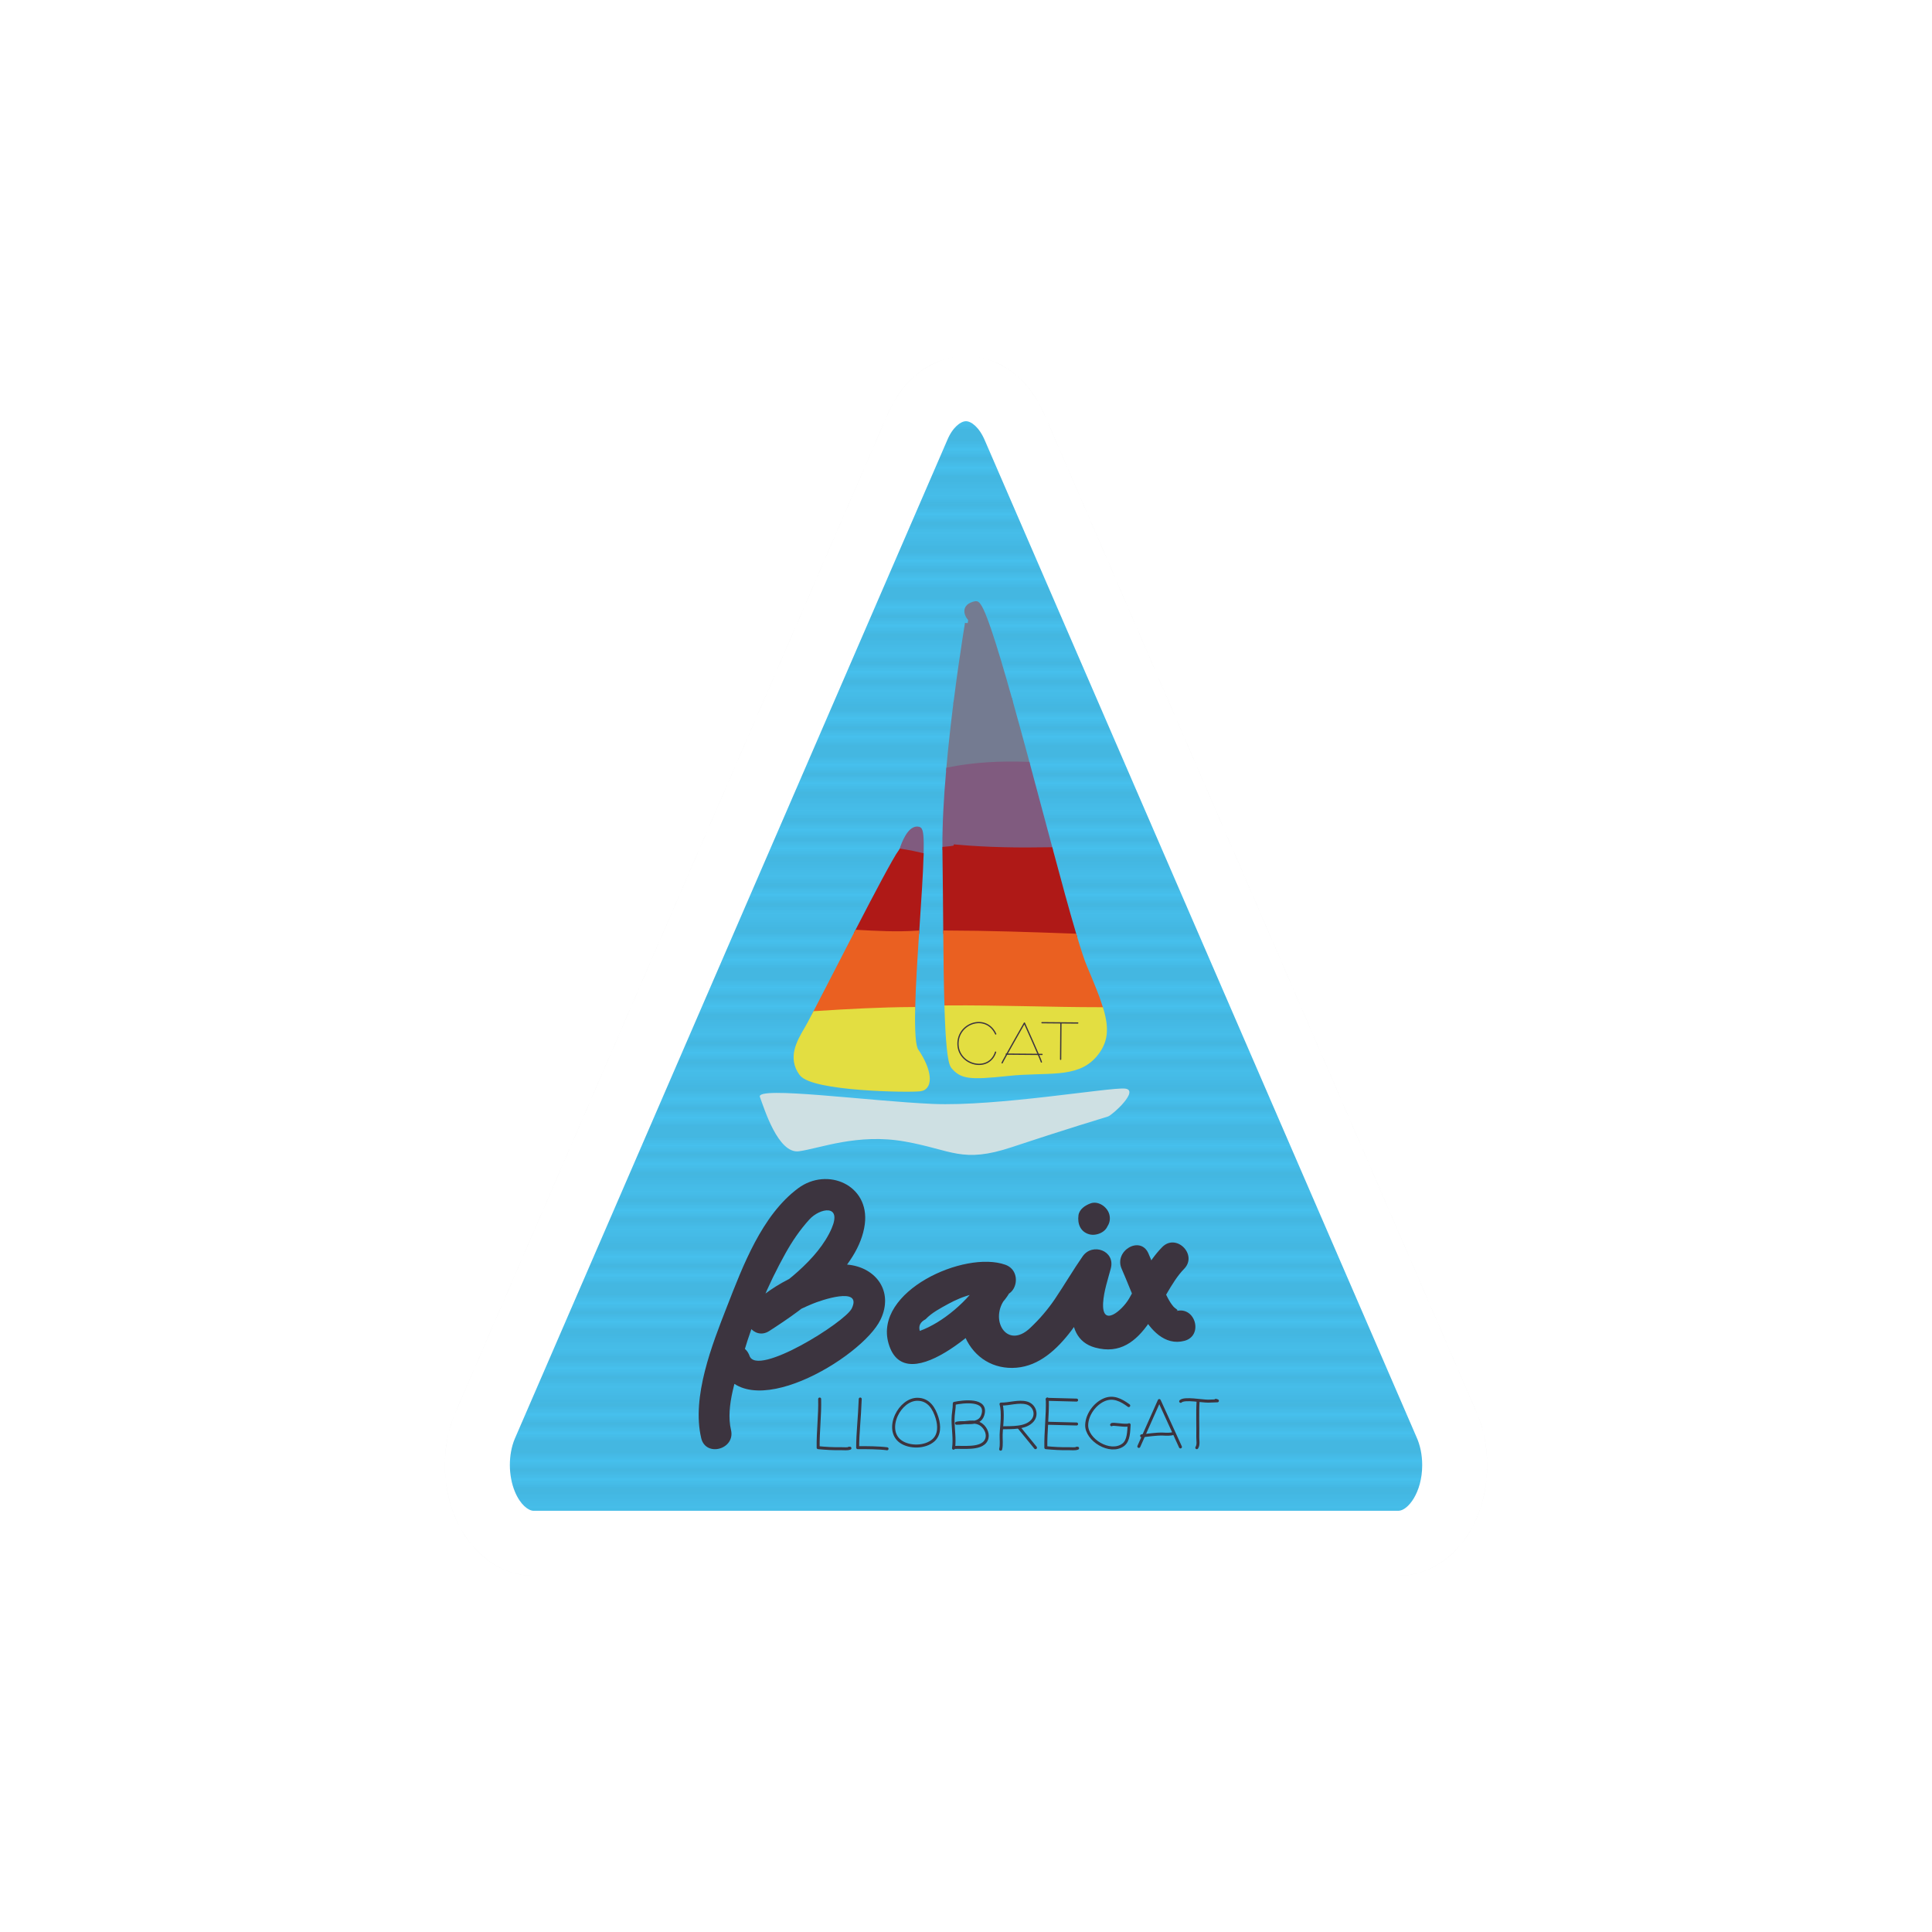 <?xml version="1.0" encoding="utf-8"?>
<!-- Generator: Adobe Illustrator 16.0.0, SVG Export Plug-In . SVG Version: 6.00 Build 0)  -->
<!DOCTYPE svg PUBLIC "-//W3C//DTD SVG 1.1//EN" "http://www.w3.org/Graphics/SVG/1.1/DTD/svg11.dtd">
<svg version="1.1" id="Capa_1" xmlns="http://www.w3.org/2000/svg" xmlns:xlink="http://www.w3.org/1999/xlink" x="0px" y="0px"
	 width="250px" height="250px" viewBox="0 0 250 250" enable-background="new 0 0 250 250" xml:space="preserve">
<pattern  x="0.5" y="250.5" width="72" height="74.8" patternUnits="userSpaceOnUse" id="USGS_8_Tratam._aguas_residuales" viewBox="21.65 -74.8 72 74.8" overflow="visible">
	<g>
		<polygon fill="none" points="21.65,0 21.65,-74.8 93.65,-74.8 93.65,0 		"/>
		<line fill="none" stroke="#1D1D1B" stroke-width="0.3" stroke-linecap="square" x1="21.65" y1="-0.85" x2="93.65" y2="-0.85"/>
		<line fill="none" stroke="#1D1D1B" stroke-width="0.3" stroke-linecap="square" x1="21.65" y1="-2.55" x2="93.65" y2="-2.55"/>
		<line fill="none" stroke="#1D1D1B" stroke-width="0.3" stroke-linecap="square" x1="21.65" y1="-4.25" x2="93.65" y2="-4.25"/>
		<line fill="none" stroke="#1D1D1B" stroke-width="0.3" stroke-linecap="square" x1="21.65" y1="-5.95" x2="93.65" y2="-5.95"/>
		<line fill="none" stroke="#1D1D1B" stroke-width="0.3" stroke-linecap="square" x1="21.65" y1="-7.65" x2="93.65" y2="-7.65"/>
		<line fill="none" stroke="#1D1D1B" stroke-width="0.3" stroke-linecap="square" x1="21.65" y1="-9.35" x2="93.65" y2="-9.35"/>
		<line fill="none" stroke="#1D1D1B" stroke-width="0.3" stroke-linecap="square" x1="21.65" y1="-11.05" x2="93.65" y2="-11.05"/>
		<line fill="none" stroke="#1D1D1B" stroke-width="0.3" stroke-linecap="square" x1="21.65" y1="-12.75" x2="93.65" y2="-12.75"/>
		<line fill="none" stroke="#1D1D1B" stroke-width="0.3" stroke-linecap="square" x1="21.65" y1="-14.45" x2="93.65" y2="-14.45"/>
		<line fill="none" stroke="#1D1D1B" stroke-width="0.3" stroke-linecap="square" x1="21.65" y1="-16.15" x2="93.65" y2="-16.15"/>
		<line fill="none" stroke="#1D1D1B" stroke-width="0.3" stroke-linecap="square" x1="21.65" y1="-17.85" x2="93.65" y2="-17.85"/>
		<line fill="none" stroke="#1D1D1B" stroke-width="0.3" stroke-linecap="square" x1="21.65" y1="-19.55" x2="93.65" y2="-19.55"/>
		<line fill="none" stroke="#1D1D1B" stroke-width="0.3" stroke-linecap="square" x1="21.65" y1="-21.25" x2="93.65" y2="-21.25"/>
		
			<line fill="none" stroke="#1D1D1B" stroke-width="0.3" stroke-linecap="square" x1="21.65" y1="-22.949" x2="93.65" y2="-22.949"/>
		
			<line fill="none" stroke="#1D1D1B" stroke-width="0.3" stroke-linecap="square" x1="21.65" y1="-24.649" x2="93.65" y2="-24.649"/>
		
			<line fill="none" stroke="#1D1D1B" stroke-width="0.3" stroke-linecap="square" x1="21.65" y1="-26.349" x2="93.65" y2="-26.349"/>
		
			<line fill="none" stroke="#1D1D1B" stroke-width="0.3" stroke-linecap="square" x1="21.65" y1="-28.049" x2="93.65" y2="-28.049"/>
		
			<line fill="none" stroke="#1D1D1B" stroke-width="0.3" stroke-linecap="square" x1="21.65" y1="-29.749" x2="93.65" y2="-29.749"/>
		
			<line fill="none" stroke="#1D1D1B" stroke-width="0.3" stroke-linecap="square" x1="21.65" y1="-31.449" x2="93.65" y2="-31.449"/>
		
			<line fill="none" stroke="#1D1D1B" stroke-width="0.3" stroke-linecap="square" x1="21.65" y1="-33.149" x2="93.65" y2="-33.149"/>
		
			<line fill="none" stroke="#1D1D1B" stroke-width="0.3" stroke-linecap="square" x1="21.65" y1="-34.849" x2="93.65" y2="-34.849"/>
		
			<line fill="none" stroke="#1D1D1B" stroke-width="0.3" stroke-linecap="square" x1="21.65" y1="-36.549" x2="93.65" y2="-36.549"/>
		
			<line fill="none" stroke="#1D1D1B" stroke-width="0.3" stroke-linecap="square" x1="21.65" y1="-38.249" x2="93.65" y2="-38.249"/>
		
			<line fill="none" stroke="#1D1D1B" stroke-width="0.3" stroke-linecap="square" x1="21.65" y1="-39.949" x2="93.65" y2="-39.949"/>
		
			<line fill="none" stroke="#1D1D1B" stroke-width="0.3" stroke-linecap="square" x1="21.65" y1="-41.649" x2="93.65" y2="-41.649"/>
		
			<line fill="none" stroke="#1D1D1B" stroke-width="0.3" stroke-linecap="square" x1="21.65" y1="-43.349" x2="93.65" y2="-43.349"/>
		
			<line fill="none" stroke="#1D1D1B" stroke-width="0.3" stroke-linecap="square" x1="21.65" y1="-45.049" x2="93.65" y2="-45.049"/>
		
			<line fill="none" stroke="#1D1D1B" stroke-width="0.3" stroke-linecap="square" x1="21.65" y1="-46.749" x2="93.65" y2="-46.749"/>
		
			<line fill="none" stroke="#1D1D1B" stroke-width="0.3" stroke-linecap="square" x1="21.65" y1="-48.449" x2="93.65" y2="-48.449"/>
		
			<line fill="none" stroke="#1D1D1B" stroke-width="0.3" stroke-linecap="square" x1="21.65" y1="-50.149" x2="93.65" y2="-50.149"/>
		
			<line fill="none" stroke="#1D1D1B" stroke-width="0.3" stroke-linecap="square" x1="21.65" y1="-51.849" x2="93.65" y2="-51.849"/>
		
			<line fill="none" stroke="#1D1D1B" stroke-width="0.3" stroke-linecap="square" x1="21.65" y1="-53.549" x2="93.65" y2="-53.549"/>
		
			<line fill="none" stroke="#1D1D1B" stroke-width="0.3" stroke-linecap="square" x1="21.65" y1="-55.249" x2="93.65" y2="-55.249"/>
		
			<line fill="none" stroke="#1D1D1B" stroke-width="0.3" stroke-linecap="square" x1="21.65" y1="-56.949" x2="93.65" y2="-56.949"/>
		
			<line fill="none" stroke="#1D1D1B" stroke-width="0.3" stroke-linecap="square" x1="21.65" y1="-58.649" x2="93.65" y2="-58.649"/>
		
			<line fill="none" stroke="#1D1D1B" stroke-width="0.3" stroke-linecap="square" x1="21.65" y1="-60.349" x2="93.65" y2="-60.349"/>
		
			<line fill="none" stroke="#1D1D1B" stroke-width="0.3" stroke-linecap="square" x1="21.65" y1="-62.049" x2="93.65" y2="-62.049"/>
		
			<line fill="none" stroke="#1D1D1B" stroke-width="0.3" stroke-linecap="square" x1="21.65" y1="-63.749" x2="93.65" y2="-63.749"/>
		
			<line fill="none" stroke="#1D1D1B" stroke-width="0.3" stroke-linecap="square" x1="21.65" y1="-65.449" x2="93.65" y2="-65.449"/>
		
			<line fill="none" stroke="#1D1D1B" stroke-width="0.3" stroke-linecap="square" x1="21.65" y1="-67.149" x2="93.65" y2="-67.149"/>
		
			<line fill="none" stroke="#1D1D1B" stroke-width="0.3" stroke-linecap="square" x1="21.65" y1="-68.849" x2="93.65" y2="-68.849"/>
		
			<line fill="none" stroke="#1D1D1B" stroke-width="0.3" stroke-linecap="square" x1="21.65" y1="-70.549" x2="93.65" y2="-70.549"/>
		
			<line fill="none" stroke="#1D1D1B" stroke-width="0.3" stroke-linecap="square" x1="21.65" y1="-72.249" x2="93.65" y2="-72.249"/>
		
			<line fill="none" stroke="#1D1D1B" stroke-width="0.3" stroke-linecap="square" x1="21.65" y1="-73.949" x2="93.65" y2="-73.949"/>
		<line fill="none" stroke="#1D1D1B" stroke-width="0.3" stroke-linecap="square" x1="0.15" y1="-67.149" x2="11.4" y2="-67.149"/>
	</g>
</pattern>
<g>
	<polygon fill="#46C0ED" points="125.004,58.635 152.971,125.869 180.94,193.101 125.004,193.101 69.063,193.101 97.033,125.869 	
		"/>
	<path fill="#46C0ED" d="M180.945,199.698c-0.005,0-0.005,0-0.005,0H69.059c-2.604,0-5.012-1.929-6.31-5.058
		c-1.301-3.128-1.301-6.981,0-10.115l55.937-129.167c1.302-3.128,3.711-5.056,6.314-5.056c2.603,0,5.008,1.928,6.31,5.056
		l55.78,128.786c0.725,1.568,1.141,3.436,1.141,5.438C188.23,195.169,184.973,199.698,180.945,199.698z M81.682,181.394h86.632
		L125,77.269L81.682,181.394z"/>
	<g opacity="0.2">
		<g>
			
				<pattern  id="SVGID_1_" xlink:href="#USGS_8_Tratam._aguas_residuales" patternTransform="matrix(1.201 0 0 1.201 1677.758 1606.218)">
			</pattern>
			<path fill="url(#SVGID_1_)" d="M180.945,203.9H69.055c-4.322,0-8.223-2.929-10.189-7.646c-1.734-4.177-1.734-9.164,0-13.338
				l55.964-129.228c1.935-4.661,5.84-7.589,10.171-7.589c4.326,0,8.228,2.928,10.188,7.645l55.755,128.729
				c0.963,2.077,1.493,4.569,1.493,7.109C192.436,197.61,187.39,203.9,180.945,203.9z"/>
		</g>
	</g>
	<g>
		<g>
			<g>
				<path fill="#3C343F" d="M94.591,185.031c-0.731-3.091,0.764-7.013,1.63-9.939c1.323-4.471,3.135-8.809,5.401-12.882
					c0.877-1.577,1.89-3.069,3.104-4.405c1.361-1.498,4.258-2.028,2.89,1.143c-1.752,4.062-6.49,7.528-10.103,9.838
					c0.807,1.047,1.614,2.093,2.421,3.139c1.375-1.479,3.345-2.43,5.18-3.203c1.035-0.436,6.509-2.349,5.105,0.59
					c-0.842,1.762-12.26,8.928-13.233,6.131c-0.842-2.417-4.703-1.378-3.854,1.062c2.94,8.445,18.437-0.781,20.813-5.754
					c1.746-3.654-0.621-6.795-4.305-7.11c-4.081-0.351-9.811,2.529-12.532,5.458c-1.504,1.619,0.447,4.4,2.421,3.139
					c4.583-2.931,11.639-7.988,12.379-13.853c0.638-5.06-4.854-7.417-8.621-4.629c-4.706,3.485-7.177,10.094-9.225,15.338
					c-1.907,4.881-4.591,11.648-3.326,17.001C91.331,188.601,95.184,187.537,94.591,185.031L94.591,185.031z"/>
			</g>
		</g>
		<g>
			<g>
				<path fill="#3C343F" d="M130.087,163.657c-5.288-1.884-17.049,3.432-15.11,10.184c2.216,7.719,13.787-3.53,15.507-6.318
					c1.173-1.903-1.673-4.19-3.139-2.422c-1.729,2.089-3.71,5.108-2.451,7.928c1.197,2.682,3.698,4.198,6.636,3.952
					c5.85-0.491,9.135-8.252,12.011-12.388c-1.218-0.514-2.435-1.026-3.652-1.54c-0.837,3.222-2.953,10.009,1.817,11.321
					c6.487,1.784,8.241-6.861,11.511-10.176c1.81-1.836-1.015-4.663-2.826-2.826c-1.892,1.919-2.954,4.379-4.3,6.679
					c-0.89,1.522-3.528,3.8-3.346,0.532c0.083-1.494,0.622-3.025,0.997-4.468c0.593-2.281-2.389-3.356-3.652-1.54
					c-1.252,1.802-2.359,3.7-3.587,5.52c-0.926,1.372-1.99,2.598-3.188,3.734c-3.067,2.911-5.408-1.169-3.144-3.902
					c-1.046-0.808-2.092-1.614-3.139-2.422c-1.693,2.748-4.989,5.619-8.013,6.716c-0.185-0.648,0.065-1.151,0.75-1.51
					c0.809-0.858,1.927-1.429,2.945-1.989c1.758-0.969,4.334-1.915,6.31-1.211C131.458,168.378,132.496,164.516,130.087,163.657
					L130.087,163.657z"/>
			</g>
		</g>
		<g>
			<g>
				<path fill="#3C343F" d="M145.147,164.194c0.711,1.583,1.582,4.033,2.586,5.846c1.116,2.015,2.985,4.136,5.53,3.464
					c2.489-0.658,1.432-4.513-1.062-3.854c0.421-0.111-0.072-0.243-0.383-0.607c-0.563-0.663-0.944-1.571-1.321-2.347
					c-0.716-1.472-1.229-3.028-1.898-4.52C147.544,159.83,144.102,161.863,145.147,164.194L145.147,164.194z"/>
			</g>
		</g>
		<g>
			<g>
				<path fill="#3C343F" d="M141.08,155.729c-0.67,0.258-1.418,0.739-1.526,1.532c-0.147,1.078,0.242,2.141,1.396,2.458
					c0.943,0.26,2.31-0.314,2.458-1.396c-0.055,0.125-0.108,0.251-0.163,0.376c-0.397,0.306-0.796,0.612-1.193,0.918
					c0.03-0.012,0.061-0.023,0.092-0.035c1.016-0.391,1.706-1.329,1.396-2.458C143.271,156.153,142.098,155.338,141.08,155.729
					L141.08,155.729z"/>
			</g>
		</g>
		
			<path fill="none" stroke="#3C343F" stroke-width="0.387" stroke-linecap="round" stroke-linejoin="round" stroke-miterlimit="10" d="
			M152.779,181.331c0.485-0.469,2.773-0.008,3.584-0.022c0.387-0.006,0.769-0.02,1.151-0.043c0.025,0,0.025,0,0.003,0
			c-0.064-0.034-0.134-0.048-0.203-0.065"/>
		
			<path fill="none" stroke="#3C343F" stroke-width="0.387" stroke-linecap="round" stroke-linejoin="round" stroke-miterlimit="10" d="
			M106.063,181.033c0.057,2.077-0.226,4.205-0.194,6.294c0.997,0.094,1.956,0.153,2.968,0.133c0.374-0.011,0.786,0.068,1.145-0.062
			c-0.042,0-0.095,0.006-0.133,0"/>
		
			<path fill="none" stroke="#3C343F" stroke-width="0.387" stroke-linecap="round" stroke-linejoin="round" stroke-miterlimit="10" d="
			M111.314,181.033c-0.095,2.577-0.333,4.358-0.333,6.291c1.158,0,2.708,0,3.805,0.147"/>
		
			<path fill="none" stroke="#3C343F" stroke-width="0.387" stroke-linecap="round" stroke-linejoin="round" stroke-miterlimit="10" d="
			M135.521,181.033c0.062,2.077-0.225,4.205-0.19,6.294c0.999,0.094,1.954,0.153,2.964,0.133c0.374-0.011,0.786,0.068,1.146-0.062
			c-0.039,0-0.096,0.006-0.134,0"/>
		
			<path fill="none" stroke="#3C343F" stroke-width="0.387" stroke-linecap="round" stroke-linejoin="round" stroke-miterlimit="10" d="
			M116.004,183.118c-0.573,1.223-0.55,2.674,0.578,3.447c1.145,0.781,3.137,0.741,4.191-0.182c0.834-0.733,0.786-1.921,0.486-2.898
			c-0.382-1.253-1.093-2.418-2.552-2.418C117.575,181.067,116.534,181.99,116.004,183.118z"/>
		
			<path fill="none" stroke="#3C343F" stroke-width="0.387" stroke-linecap="round" stroke-linejoin="round" stroke-miterlimit="10" d="
			M123.386,187.397c0.178-1.167-0.065-2.534-0.065-3.722c0-0.699,0.173-1.384,0.165-2.08c1.059-0.222,4.348-0.679,3.696,1.483
			c-0.45,1.491-2.325,0.818-3.409,1.088c1.067,0.046,2.39-0.509,3.293,0.25c0.528,0.435,0.877,1.242,0.572,1.898
			c-0.338,0.756-1.31,0.915-2.048,0.96c-0.721,0.052-1.445-0.008-2.17,0.023"/>
		
			<path fill="none" stroke="#3C343F" stroke-width="0.387" stroke-linecap="round" stroke-linejoin="round" stroke-miterlimit="10" d="
			M129.486,187.525c0.144-0.571,0.044-1.295,0.062-1.875c0.021-0.688,0.116-1.364,0.135-2.049c0.017-0.619,0.021-1.324-0.152-1.915
			c1.067,0.02,2.27-0.424,3.311-0.147c1.002,0.261,1.453,1.478,0.755,2.293c-0.873,1.012-2.694,0.889-3.913,0.921"/>
		
			<path fill="none" stroke="#3C343F" stroke-width="0.387" stroke-linecap="round" stroke-linejoin="round" stroke-miterlimit="10" d="
			M146.058,181.883c-0.972-0.716-2.018-1.276-3.219-0.733c-1.198,0.537-2.179,1.901-2.223,3.226
			c-0.06,1.951,3.021,3.824,4.708,2.597c0.756-0.546,0.725-1.784,0.786-2.611c-0.443,0.216-2.187-0.205-2.269,0"/>
		
			<path fill="none" stroke="#3C343F" stroke-width="0.387" stroke-linecap="round" stroke-linejoin="round" stroke-miterlimit="10" d="
			M147.725,185.798c0.929-0.091,1.822-0.253,2.755-0.228c0.404,0.015,1.028,0.071,1.354-0.099"/>
		
			<path fill="none" stroke="#3C343F" stroke-width="0.387" stroke-linecap="round" stroke-linejoin="round" stroke-miterlimit="10" d="
			M155.031,181.328c-0.096,1.543-0.005,3.089-0.039,4.632c-0.008,0.424,0.127,0.994-0.126,1.37"/>
		
			<line fill="none" stroke="#3C343F" stroke-width="0.387" stroke-linecap="round" stroke-linejoin="round" stroke-miterlimit="10" x1="139.311" y1="184.264" x2="135.521" y2="184.167"/>
		
			<line fill="none" stroke="#3C343F" stroke-width="0.387" stroke-linecap="round" stroke-linejoin="round" stroke-miterlimit="10" x1="139.311" y1="181.172" x2="135.521" y2="181.073"/>
		
			<path fill="none" stroke="#3C343F" stroke-width="0.387" stroke-linecap="round" stroke-linejoin="round" stroke-miterlimit="10" d="
			M147.365,187.168l2.643-5.937c0,0,2.676,5.871,2.741,6.002"/>
		
			<line fill="none" stroke="#3C343F" stroke-width="0.387" stroke-linecap="round" stroke-linejoin="round" stroke-miterlimit="10" x1="131.834" y1="184.688" x2="133.99" y2="187.33"/>
	</g>
	<path fill="#805B7F" stroke="#805B7F" stroke-width="0.707" stroke-miterlimit="10" d="M119.168,110.392
		c0.04-1.813-0.026-2.981-0.286-3.058c-1.094-0.311-1.918,1.943-2.118,2.555C117.584,110.03,118.386,110.2,119.168,110.392z"/>
	<path fill="#AF1917" stroke="#AF1917" stroke-width="0.707" stroke-miterlimit="10" d="M116.604,110.186
		c-0.742,1.028-3.099,5.488-5.545,10.219c2.512,0.139,5.025,0.261,7.537,0.101c0.243-3.719,0.495-7.324,0.564-9.818
		C118.317,110.485,117.463,110.317,116.604,110.186z"/>
	<path fill="#EA6021" stroke="#EA6021" stroke-width="0.707" stroke-miterlimit="10" d="M110.915,120.677
		c-1.983,3.831-4.005,7.792-5.268,10.215c4.136-0.27,8.28-0.485,12.427-0.511c0.061-2.773,0.279-6.219,0.5-9.594
		C116.022,120.95,113.471,120.821,110.915,120.677z"/>
	<path fill="#E3DE41" stroke="#E3DE41" stroke-width="0.707" stroke-miterlimit="10" d="M118.517,135.99
		c-0.399-0.576-0.503-2.603-0.452-5.327c-4.195,0.025-8.384,0.253-12.571,0.525c-0.503,0.963-0.872,1.648-1.033,1.921
		c-1.084,1.807-2.165,3.788-0.72,5.769c1.44,1.985,13.877,2.162,15.318,1.982C120.5,140.682,120.144,138.338,118.517,135.99z"/>
	<path fill="#747B91" stroke="#747B91" stroke-width="0.707" stroke-miterlimit="10" d="M123.764,90.714
		c2.256-0.041,4.547-0.185,6.834-0.297c-2.001-7.108-3.676-12.41-4.326-12.279c-1.806,0.359-0.908,1.621-0.908,1.621
		S124.552,84.517,123.764,90.714z"/>
	<path fill="#747B91" stroke="#747B91" stroke-width="0.707" stroke-miterlimit="10" d="M123.724,90.997
		c-0.33,2.62-0.651,5.482-0.911,8.348c3.331-0.661,6.682-0.804,10.044-0.69c-0.745-2.765-1.482-5.467-2.182-7.959
		C128.35,90.81,126.024,90.958,123.724,90.997z"/>
	<path fill="#805B7F" stroke="#805B7F" stroke-width="0.707" stroke-miterlimit="10" d="M123.073,109.549
		c-0.074-0.086-0.048-0.243,0.087-0.233c4.214,0.414,8.431,0.466,12.657,0.392c-0.933-3.462-1.914-7.165-2.886-10.775
		c-3.396-0.116-6.782,0.029-10.141,0.704c-0.308,3.498-0.507,6.976-0.49,10.001C122.562,109.619,122.813,109.586,123.073,109.549z"
		/>
	<path fill="#AF1917" stroke="#AF1917" stroke-width="0.707" stroke-miterlimit="10" d="M135.891,109.989
		c-4.065,0.072-8.126,0.021-12.175-0.347c-0.008,0.044-0.03,0.085-0.091,0.097c-0.435,0.089-0.876,0.148-1.32,0.181
		c0,0.101,0,0.202,0,0.299c0.053,3.275,0.07,6.823,0.105,10.256c5.501,0.017,10.999,0.203,16.497,0.405
		C138.064,118.035,137.02,114.2,135.891,109.989z"/>
	<path fill="#EA6021" stroke="#EA6021" stroke-width="0.707" stroke-miterlimit="10" d="M138.994,121.167
		c-5.524-0.203-11.052-0.392-16.584-0.408c0.03,3.387,0.069,6.649,0.156,9.411c0.754-0.003,1.51-0.008,2.269-0.003
		c5.841,0.023,11.682,0.214,17.521,0.196c-0.447-1.426-1.145-3.103-2.025-5.183C140,124.398,139.541,123,138.994,121.167z"/>
	<path fill="#E3DE41" stroke="#E3DE41" stroke-width="0.707" stroke-miterlimit="10" d="M122.57,130.455
		c0.134,4.066,0.364,6.993,0.815,7.524c1.08,1.259,1.978,1.44,7.03,0.898c5.046-0.54,8.834,0.36,11.172-2.345
		c1.464-1.685,1.593-3.37,0.868-5.845C135.826,130.686,129.178,130.401,122.57,130.455z"/>
	<path fill="#CEE0E3" d="M143.394,144.467c0.539-0.18,4.145-3.427,2.161-3.606c-1.983-0.179-16.58,2.342-24.873,1.983
		c-8.288-0.36-22.893-2.344-22.351-0.903c0.542,1.443,2.343,7.391,5.046,7.032c2.704-0.363,7.571-2.344,13.703-1.261
		c6.128,1.079,7.389,2.881,13.877,0.719C137.445,146.268,143.394,144.467,143.394,144.467z"/>
	<g>
		
			<path fill="none" stroke="#3C343F" stroke-width="0.162" stroke-linecap="round" stroke-linejoin="round" stroke-miterlimit="10" d="
			M128.845,133.797c-1.236-2.68-5.047-1.421-4.878,1.443c0.161,2.632,4.01,3.549,4.86,0.906"/>
		
			<path fill="none" stroke="#3C343F" stroke-width="0.162" stroke-linecap="round" stroke-linejoin="round" stroke-miterlimit="10" d="
			M129.673,137.536c0.057-0.196,2.886-5.154,2.886-5.154s2.184,4.848,2.196,5.041"/>
		
			<line fill="none" stroke="#3C343F" stroke-width="0.162" stroke-linecap="round" stroke-linejoin="round" stroke-miterlimit="10" x1="134.833" y1="132.337" x2="139.463" y2="132.376"/>
		
			<line fill="none" stroke="#3C343F" stroke-width="0.162" stroke-linecap="round" stroke-linejoin="round" stroke-miterlimit="10" x1="130.207" y1="136.402" x2="134.837" y2="136.442"/>
		
			<line fill="none" stroke="#3C343F" stroke-width="0.162" stroke-linecap="round" stroke-linejoin="round" stroke-miterlimit="10" x1="137.245" y1="137.076" x2="137.28" y2="132.45"/>
	</g>
	<g>
		<g>
			<path fill="#FFFFFF" d="M180.945,203.9H69.055c-4.322,0-8.223-2.929-10.189-7.646c-1.734-4.177-1.734-9.164,0-13.338
				l55.964-129.228c1.935-4.661,5.84-7.589,10.171-7.589c4.326,0,8.228,2.928,10.188,7.645l55.755,128.729
				c0.963,2.077,1.493,4.569,1.493,7.109C192.436,197.61,187.39,203.9,180.945,203.9z M125,54.504c-0.676,0-1.732,0.771-2.434,2.469
				L66.603,186.196c-0.841,2.034-0.841,4.739,0.026,6.83c0.703,1.696,1.753,2.47,2.426,2.47h111.891
				c1.229,0,3.085-2.355,3.085-5.913c0-1.333-0.264-2.603-0.758-3.677l-55.82-128.877C126.722,55.276,125.672,54.504,125,54.504z"/>
		</g>
	</g>
</g>
</svg>
